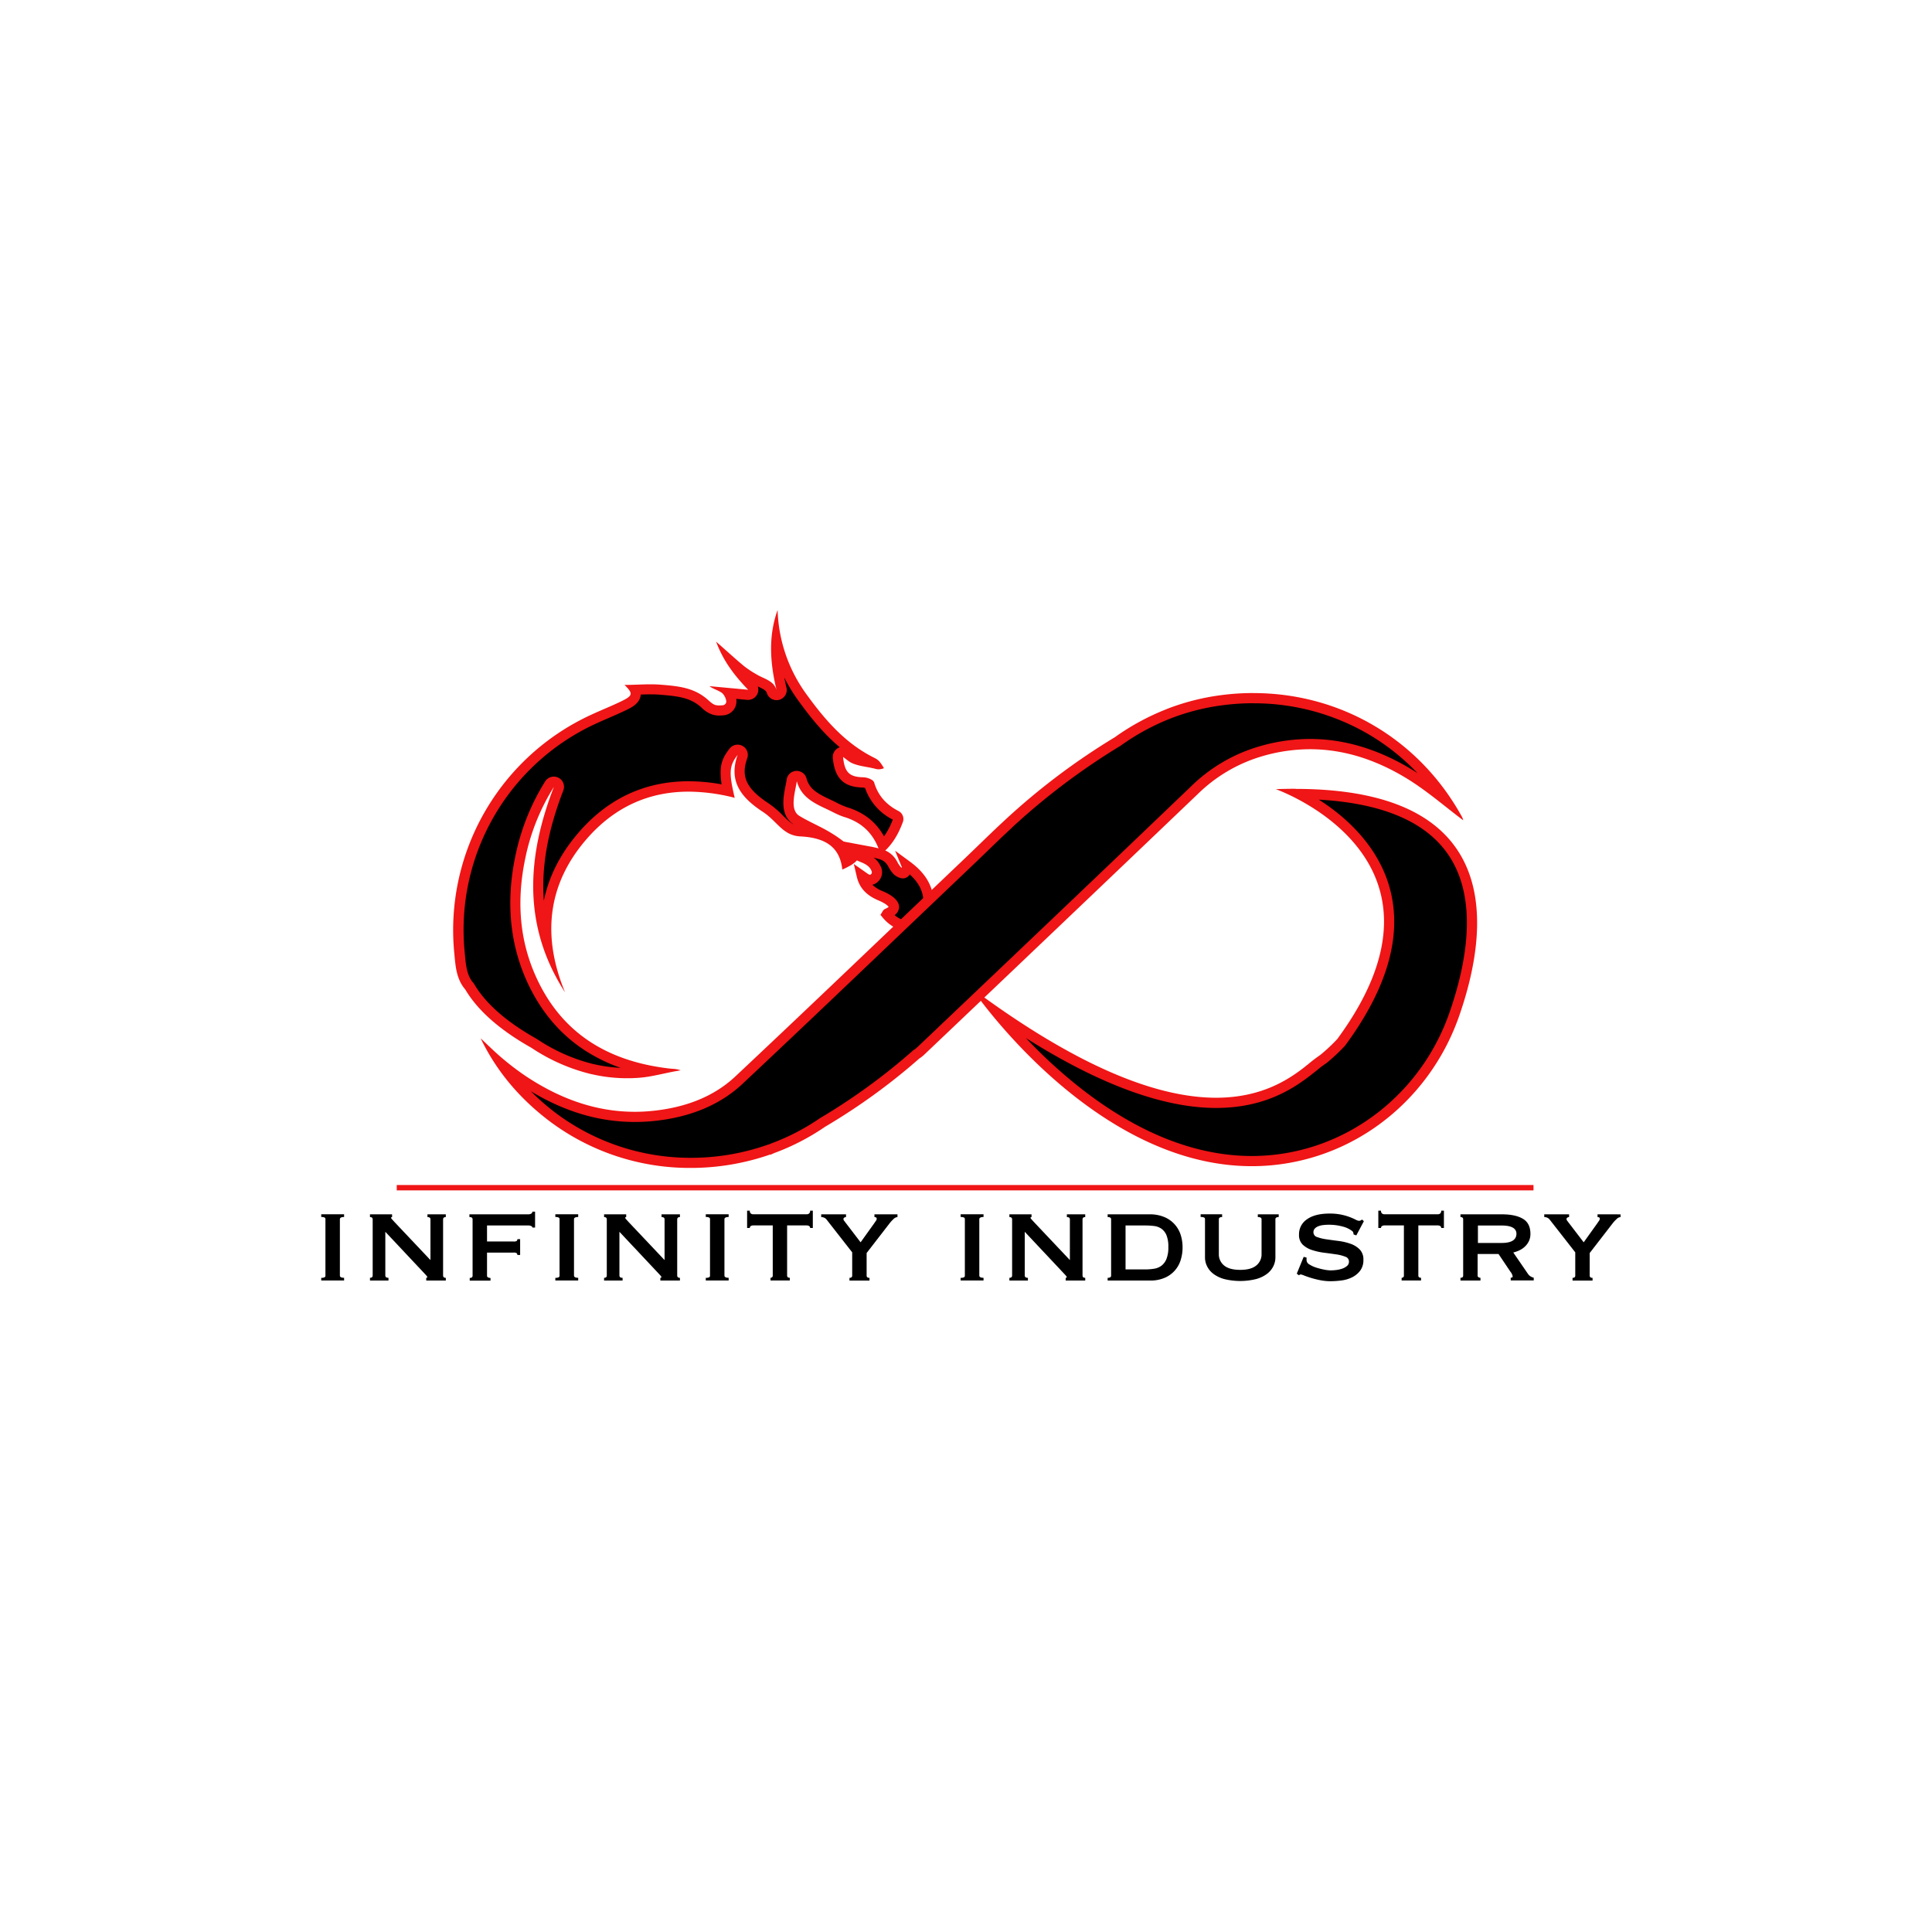 <svg id="Capa_1" data-name="Capa 1" xmlns="http://www.w3.org/2000/svg" viewBox="0 0 1080 1080"><defs><style>.cls-1{fill:#f01516;}.cls-2{fill:none;stroke:#f01516;stroke-miterlimit:10;stroke-width:3px;}</style></defs><title>logo dragon</title><path d="M699.68,649.07c-45.32,0-84.81-26.66-110-49A308.83,308.83,0,0,1,557,566c48.33,33.53,89.55,50.52,122.69,50.52h0c25.34,0,40.9-9.66,51.62-18.07l.32-.29.75-.56.09-.07c.67-.54,1.32-1,1.93-1.55a55.56,55.56,0,0,1,5-3.81l.32-.23a100.44,100.44,0,0,0,9.75-9.12,2.76,2.76,0,0,0,.21-.25c23.69-32.19,31.66-61.59,23.7-87.39C765,467.72,740.77,451.46,726,443.81c42.08.31,70.81,10.92,85.41,31.55,18.67,26.4,11,64.72,1.31,92.22-14.69,41.62-50.14,72.15-92.52,79.68a117.44,117.44,0,0,1-20.49,1.81Z"/><path class="cls-1" d="M737.11,447c35,1.94,59.22,12,71.95,30,18,25.4,10.44,62.76,1,89.63-14.35,40.65-49,70.46-90.33,77.81a113.78,113.78,0,0,1-20,1.77c-19.48,0-39.52-5-59.56-14.89-16.21-8-32.47-19.17-48.3-33.22-6.81-6-13-12.1-18.35-17.8,41.13,25.94,76.76,39.05,106.25,39.05,26.21,0,42.29-10,53.38-18.67.15-.13.3-.26.44-.4l.55-.39.19-.15,2-1.57a53.11,53.11,0,0,1,4.72-3.59,6.08,6.08,0,0,0,.66-.47,105.84,105.84,0,0,0,10-9.36c.14-.16.28-.33.41-.51,24.26-33,32.38-63.21,24.13-89.92-5.28-17.11-17.56-32.67-35.52-45q-1.8-1.23-3.54-2.34m-13-6.05c-3.56,0-7.21.07-11,.22,0,0,109,38.27,34.35,139.7a98.41,98.41,0,0,1-9.47,8.86,89.77,89.77,0,0,0-7.25,5.56,6.86,6.86,0,0,0-1.15.91h0c-9.38,7.36-24.53,17.46-49.86,17.46-29.47,0-72.7-13.67-136.64-61.2,0,0,67.13,99.46,156.6,99.46a120.25,120.25,0,0,0,21-1.85c44-7.81,79.84-39.45,94.71-81.54C833.06,518.46,841.45,441,724.1,441Z"/><path d="M506.87,483.79c6.75,5,11.45,10.71,12.17,19.09s2,16.66,2.89,24.26c-1.21-1.21-2.9-3.08-4.77-4.74-2.95-2.61-6.62-3.68-10.38-4.49a19.54,19.54,0,0,1-11.1-6.77c.17-.27.22-.47.34-.52,4.67-2.07,5-4.38.86-7.44a26.31,26.31,0,0,0-5-2.62c-4.84-2.14-8.7-5.14-10.08-11l1.63,1.15c1.7,1.16,3.5,1.7,5.24.2a4.38,4.38,0,0,0,1.06-5.45c-1.37-3.07-3.95-4.79-7-6.05-3.85-1.59-7.58-3.47-11.37-5.22l.32-.89c5.34,1,10.68,2,16,3,1.64.32,3.24.78,4.84,1.25a10.46,10.46,0,0,1,6.24,4.86,20.62,20.62,0,0,0,2.94,4.31c.88.85,2.61,1.73,3.54,1.4s1.47-2.08,2.07-3.27C507.4,484.64,507,484.16,506.87,483.79Z"/><path class="cls-1" d="M525.75,535l-5.84-5.86-1.17-1.2c-1-1.08-2.22-2.3-3.47-3.42-2.32-2-5.31-3-9.1-3.84A22.41,22.41,0,0,1,493.49,513l-1.32-1.59,1.1-1.75a3.27,3.27,0,0,1,1.58-1.61,7.7,7.7,0,0,0,1.92-1.1,7.61,7.61,0,0,0-1.59-1.44,21.21,21.21,0,0,0-4.12-2.16l-.35-.16c-4.15-1.82-9.87-5.15-11.71-12.92l-1.73-7.3,6.86,4.81c.34.25.61.44.88.62,1.25.85,1.49.65,1.78.4s.92-.79.32-2.13c-.88-2-2.53-3.35-5.5-4.58-2.75-1.14-5.46-2.42-8.08-3.67l-3.39-1.59-2.37-1.1,2-5.62,6.79,1.26q5.81,1.07,11.61,2.18c1.69.33,3.32.8,4.9,1.26l.18.05a13.3,13.3,0,0,1,7.88,6.12c.2.32.38.64.57,1a13.2,13.2,0,0,0,1.92,2.78,2.65,2.65,0,0,0,.44.33c0-.09.07-.17.11-.25l-3.8-9.28,8.16,6c5.27,3.88,12.38,10.3,13.32,21.13.5,5.8,1.25,11.56,2,17.14.31,2.4.62,4.74.9,7Zm-25.66-23.44a16.49,16.49,0,0,0,7.29,3.55c3.66.8,7.46,1.88,10.69,4.35-.69-5.32-1.39-10.79-1.87-16.35s-2.87-10-7.67-14.31a4.59,4.59,0,0,1-2.39,2c-2.53.87-5.33-1-6.45-2a17.84,17.84,0,0,1-2.89-4l-.51-.88a7.69,7.69,0,0,0-4.59-3.6l-.18-.05c-1.06-.3-2.07-.6-3.08-.84a12.8,12.8,0,0,1,3.88,4.91,7.2,7.2,0,0,1-1.81,8.76,6.56,6.56,0,0,1-2.87,1.47A17.66,17.66,0,0,0,493,498l.35.15a26.58,26.58,0,0,1,5.21,2.79c1.08.8,4.39,3.24,4,6.66A6,6,0,0,1,500.09,511.57Zm4.65-28Z"/><path d="M350.58,599.82a86.12,86.12,0,0,1-19.47-2.25l-.11,0a101.86,101.86,0,0,1-32.5-14.36l-.17-.1c-17.06-9.58-29.09-20.15-35.75-31.41a2.24,2.24,0,0,0-.31-.43c-3.3-3.77-4.3-8.43-4.84-12.49v0c-.24-1.78-.41-3.64-.57-5.44l-.1-1.07a129.66,129.66,0,0,1,75-130.18c2.41-1.11,4.91-2.19,7.32-3.24,3-1.31,6.13-2.65,9.16-4.11,3.71-1.78,6.59-3.37,7.08-6.22a5,5,0,0,0-.4-2.92l1.53,0c2.36-.08,4.8-.17,7.18-.17,2.15,0,4.05.07,5.79.22,10.18.83,17.32,1.78,23.75,7.12.34.29.69.6,1,.91a12.79,12.79,0,0,0,5,3.22,10.76,10.76,0,0,0,2.83.34,21.49,21.49,0,0,0,2.34-.14,5,5,0,0,0,4.27-6.4,16.34,16.34,0,0,0-1.26-3.21l10.59,1,.27,0a2.85,2.85,0,0,0,2.06-4.82,93.7,93.7,0,0,1-10.51-12.75c1.43,1.24,2.84,2.45,4.28,3.65a52.15,52.15,0,0,0,6.71,4.51l.93.55a36.74,36.74,0,0,0,3.53,1.8c3.29,1.53,5.35,2.6,6.18,5.21a2.83,2.83,0,0,0,2.71,2,2.91,2.91,0,0,0,.77-.1,2.86,2.86,0,0,0,2-3.41c-2.41-10-3.37-18.7-2.87-26.68a87.2,87.2,0,0,0,14.45,31.52c10.06,13.88,21.75,27.91,39.11,36.44a6.5,6.5,0,0,1,.59.32c-1.05-.23-2.08-.42-3.1-.6a36.12,36.12,0,0,1-7.61-2,14.43,14.43,0,0,1-2.9-1.93c-.57-.44-1.13-.87-1.72-1.28a2.79,2.79,0,0,0-1.63-.52,2.85,2.85,0,0,0-2.84,3.12c.93,9.89,4.65,13.67,13.71,13.92a7.13,7.13,0,0,1,3.5.94,2.34,2.34,0,0,1,.35.23c2.33,7.63,7.36,13.46,14.94,17.35a2.12,2.12,0,0,1,1.09,2.61c-2.23,6.07-4.92,10.61-8.48,14.24-3.82-9.4-10.76-15.7-20.69-18.74a44.49,44.49,0,0,1-6.64-2.88c-1-.47-1.89-.94-2.84-1.39-6.77-3.16-13.17-6.14-15.22-13.8a2.85,2.85,0,0,0-2.75-2.11h-.19a2.86,2.86,0,0,0-2.64,2.47c-.13,1-.38,2.27-.65,3.6-1.24,6.25-2.94,14.82,3.44,18.63,2.85,1.71,5.84,3.21,8.72,4.66s6.07,3.06,8.92,4.8a69.05,69.05,0,0,1,12,9.19,8.35,8.35,0,0,1,1.7,2,9.64,9.64,0,0,1-2.41,1.94,12.87,12.87,0,0,1-1.33.76c-2.62-10.82-11-16.45-25.45-17.18-5.3-.27-8.21-3.13-11.88-6.76a50.16,50.16,0,0,0-7.66-6.52c-13.31-8.74-17.07-17-12.95-28.48a2.85,2.85,0,0,0-2.68-3.81,2.82,2.82,0,0,0-2.25,1.1c-5,6.44-5.49,11-3.18,21.9a104.45,104.45,0,0,0-22-2.49c-23.64,0-43.69,9.42-59.6,28-15.19,17.73-21.75,37.55-19.64,59.18-8.18-25.56-5.94-53.5,6.61-85.95a2.84,2.84,0,0,0-1.38-3.57,2.81,2.81,0,0,0-1.28-.31,2.86,2.86,0,0,0-2.41,1.33,123.91,123.91,0,0,0-16.45,41.24c-5,24.33-3,47,6.12,67.31,12.63,28.19,35.24,45.57,67.28,51.74a63.68,63.68,0,0,1-7.3,1C354.76,599.74,352.66,599.82,350.58,599.82Z"/><path class="cls-1" d="M438.48,378.9a93.11,93.11,0,0,0,7.7,12.61c6.65,9.19,14,18.45,23.27,26.22a5.75,5.75,0,0,0-3.91,6c1.06,11.27,6,16.2,16.47,16.5a5.25,5.25,0,0,1,1.57.27,31.05,31.05,0,0,0,15.48,17.66,39.91,39.91,0,0,1-4.89,9.37c-4.38-7.95-11.26-13.4-20.54-16.24a42.56,42.56,0,0,1-6.2-2.71c-.94-.47-1.91-1-2.91-1.42-7.44-3.47-12.07-6-13.67-12a5.7,5.7,0,0,0-5.5-4.22H445a5.69,5.69,0,0,0-5.27,4.94c-.13.94-.37,2.14-.62,3.42-1.25,6.28-3.34,16.79,4.77,21.64h0c-2-.92-3.73-2.58-6.24-5.05a51.82,51.82,0,0,0-8.09-6.87c-12.3-8.08-15.51-14.89-11.84-25.14a5.7,5.7,0,0,0-9.86-5.42c-4.44,5.71-6,10-4.47,20a104,104,0,0,0-18.46-1.73c-24.51,0-45.29,9.75-61.76,29C313.19,477.37,306.78,490,304,503.5c-1.45-18.8,2.19-39.1,10.9-61.63a5.7,5.7,0,0,0-10.13-5.1A126.77,126.77,0,0,0,288,479c-5.16,24.93-3,48.16,6.31,69.05,7.39,16.49,18.14,29.51,32,38.7a93.2,93.2,0,0,0,20.62,10.18,82.71,82.71,0,0,1-15-2.08l-.14,0a99.37,99.37,0,0,1-31.59-14l-.33-.2c-16.62-9.33-28.3-19.56-34.7-30.38a5.81,5.81,0,0,0-.61-.86c-2.23-2.54-3.48-5.83-4.17-11h0c-.23-1.74-.39-3.51-.56-5.38l-.1-1.06A126.79,126.79,0,0,1,332.94,404.6c2.37-1.1,4.85-2.18,7.25-3.22,3-1.31,6.18-2.67,9.26-4.15,3.51-1.68,7.88-3.78,8.66-8.3,0-.23.06-.45.08-.67,1.81-.06,3.64-.11,5.42-.11,2.08,0,3.89.07,5.56.21,9.92.81,16.36,1.65,22.16,6.47.31.26.63.55.94.83a15.17,15.17,0,0,0,6.16,3.85A13.17,13.17,0,0,0,402,400c.94,0,1.86-.08,2.62-.15a7.83,7.83,0,0,0,6.93-9.19l6.13.58a4.89,4.89,0,0,0,.54,0,5.71,5.71,0,0,0,5.4-7.51l.39.18c3,1.41,4.21,2.08,4.66,3.49a5.7,5.7,0,0,0,5.43,4,5.89,5.89,0,0,0,1.54-.21,5.71,5.71,0,0,0,4-6.82c-.45-1.86-.84-3.67-1.19-5.43m-3.86-37.69c-5.18,14.71-4.11,29.39-.5,44.45-1.68-5.3-6.95-6.18-10.95-8.58a57.76,57.76,0,0,1-7.29-4.81c-4.9-4.08-9.6-8.39-15.54-13.62,4.07,10.9,10.12,18.76,17.89,26.88l-21.6-2c2.31,1.77,5.32,2.33,7.31,4.07a8.06,8.06,0,0,1,2,3.84,2.14,2.14,0,0,1-1.83,2.75,20.47,20.47,0,0,1-2.05.12,7.9,7.9,0,0,1-2.08-.24c-1.85-.51-3.39-2.26-5-3.57-7.37-6.13-15.73-7-25.33-7.77-2-.17-4-.23-6-.23-4.84,0-9.69.34-14.47.34,4.88,4.91,4.72,6-2.15,9.3-5.41,2.6-11,4.81-16.45,7.34a132.47,132.47,0,0,0-76.63,133c.21,2.23.4,4.47.69,6.68h0c.68,5.06,2,9.92,5.53,14,8.15,13.8,22.91,24.65,36.81,32.46a104.49,104.49,0,0,0,33.41,14.75l.12,0h0a87.91,87.91,0,0,0,20.12,2.33c2.14,0,4.29-.08,6.47-.24,7.85-.57,15.56-3,23.37-4.15-2.08-.92-4.29-.8-6.45-1.06-33.93-4-60.13-19.48-74.49-51.55-9.43-21-10.59-43.11-5.94-65.56a120.55,120.55,0,0,1,16.07-40.3c-15.19,39.3-17.64,77.79,6.24,114.84-12.71-30.66-10.21-59.71,11.61-85.18,16-18.69,35.56-27,57.44-27a104.71,104.71,0,0,1,25.78,3.45c-3.33-14.08-3.11-17.84,1.65-24-5.47,15.26,2.67,24.35,14.07,31.83,8.21,5.39,11.11,13.24,21,13.74,14.82.76,22.12,6.54,23.44,18.53a51.9,51.9,0,0,0,5.06-2.57c4.5-3,5-4.65,1.13-8.39a72.16,72.16,0,0,0-12.55-9.57c-5.69-3.49-11.93-6-17.66-9.48s-2.18-13.69-1.42-19.41c2.36,8.81,9.53,12.27,16.76,15.64,3.27,1.53,6.44,3.37,9.85,4.42,10.56,3.23,17.16,10.2,20.23,21,6.3-4.95,9.87-11.22,12.46-18.24a5,5,0,0,0-2.47-6.13c-6.66-3.41-11.43-8.51-13.61-16a3.2,3.2,0,0,0-1.51-1.53,10,10,0,0,0-4.89-1.33c-7.55-.22-10.16-2.93-10.95-11.35,1.74,1.22,3.28,2.71,5.12,3.49,4.21,1.81,8.75,2,13.15,3.2a6.6,6.6,0,0,0,1.62.2,7.32,7.32,0,0,0,2.94-.63,23.85,23.85,0,0,0-2.69-3.92,9.45,9.45,0,0,0-2.51-1.77c-16.29-8-27.69-21.23-38.06-35.55a84,84,0,0,1-16.17-47Z"/><path d="M386.24,650a128.34,128.34,0,0,1-77.32-25.64,126.93,126.93,0,0,1-28.46-29.46,140,140,0,0,0,11.47,8.66c20.84,14,41.45,20.76,63,20.76a103.69,103.69,0,0,0,10.83-.58c19.56-2.09,35.51-8.82,47.41-20,31.54-29.62,63.37-60,94.14-89.34q17-16.2,33.95-32.38c2.76-2.62,5.49-5.27,8.23-7.91,4.6-4.44,9.35-9,14.11-13.44a2.81,2.81,0,0,0,.29-.31,381.93,381.93,0,0,1,60.84-45.83l.17-.12A131.27,131.27,0,0,1,653,399.16l.16-.07a127.57,127.57,0,0,1,30.1-7.67,136.72,136.72,0,0,1,17.46-1.13c43.94,0,83.33,21.13,107.59,57.1a210.74,210.74,0,0,0-21.11-15.12c-18-10.84-36.45-16.34-54.84-16.34a98.56,98.56,0,0,0-29,4.46,88.09,88.09,0,0,0-35.69,21.3C617,490.22,565.34,539.36,515.34,586.88l-.89.84a12.81,12.81,0,0,1-2,1.5,2.4,2.4,0,0,0-.37.28,344.26,344.26,0,0,1-52.19,37.91l-.17.1A126.16,126.16,0,0,1,432,641.86l-.17.07-1.22.54a2.65,2.65,0,0,0-.73.16A131.8,131.8,0,0,1,386.24,650Z"/><path class="cls-1" d="M700.7,393.14a127.14,127.14,0,0,1,64.36,17.34,125.58,125.58,0,0,1,27.32,21.69q-1.85-1.2-3.73-2.34c-18.45-11.11-37.39-16.75-56.3-16.75h0a101.54,101.54,0,0,0-29.8,4.58,90.88,90.88,0,0,0-36.82,22c-50.62,48.5-102.29,97.6-152.26,145.09l-1,.93a10.47,10.47,0,0,1-1.53,1.15,5,5,0,0,0-.74.56A342.05,342.05,0,0,1,458.48,625l-.34.22a124.2,124.2,0,0,1-27.09,14l-.34.14-.84.37a6,6,0,0,0-.9.24,128.72,128.72,0,0,1-42.73,7.25,125.46,125.46,0,0,1-75.6-25.06A136.41,136.41,0,0,1,296.71,610c19.18,11.56,38.29,17.19,58.21,17.19a104.36,104.36,0,0,0,11.14-.6c20.18-2.16,36.69-9.14,49.05-20.75,31.55-29.61,63.36-60,94.13-89.33q17-16.2,34-32.4c2.76-2.63,5.55-5.32,8.24-7.92,4.59-4.44,9.33-9,14.07-13.4.15-.14.29-.29.43-.44A379,379,0,0,1,626.2,417a4,4,0,0,0,.34-.23,128.75,128.75,0,0,1,27.48-15l.12-.05h0a124.1,124.1,0,0,1,29.43-7.5,132.77,132.77,0,0,1,17.09-1.11m0-5.69a137.7,137.7,0,0,0-17.82,1.14,129.46,129.46,0,0,0-30.78,7.85l0,0-.21.11a133.1,133.1,0,0,0-28.7,15.63,378.74,378.74,0,0,0-61.6,46.47l0,0c-7.57,7-14.9,14.26-22.37,21.38-42.65,40.61-85.14,81.39-128.08,121.7-12.62,11.85-28.72,17.41-45.76,19.23a96.46,96.46,0,0,1-10.53.57c-22.26,0-42.58-7.66-61.41-20.28a149.83,149.83,0,0,1-13.05-10c-4-3.41-7.79-7.18-11.66-10.79,9,18.67,22,33.78,38.39,46.23a130.46,130.46,0,0,0,79.05,26.22,135.18,135.18,0,0,0,44.62-7.57l-.33.32,2.5-1.11a129,129,0,0,0,28.34-14.67A347,347,0,0,0,514,591.63a15.8,15.8,0,0,0,2.41-1.84q76.73-72.91,153.25-146a85.84,85.84,0,0,1,34.55-20.64,95.35,95.35,0,0,1,28.13-4.33c18.61,0,36.42,5.72,53.37,15.93,11.62,7,22,16.13,32.23,23.79v0a7.69,7.69,0,0,0-.74-2c-24.13-43.83-68.39-69.1-116.51-69.1Z"/><path d="M179.57,714.32a4,4,0,0,0,1.85-.3,1,1,0,0,0,.5-1V681.6a1,1,0,0,0-.5-1,4.13,4.13,0,0,0-1.85-.29v-1.52h12.78v1.52c-1.57,0-2.35.42-2.35,1.26v31.46c0,.84.78,1.26,2.35,1.26v1.51H179.57Z"/><path d="M206.82,714.32c1,0,1.51-.42,1.51-1.26V681.6c0-.84-.5-1.26-1.51-1.26v-1.52h12.36v1.52c-.39.06-.59.2-.59.42s.62,1,1.85,2.27l20.19,21.36V681.6q0-1.26-1.68-1.26v-1.52h10.26v1.52c-1,0-1.52.42-1.52,1.26v31.46c0,.84.51,1.26,1.52,1.26v1.51H238.27v-1.51c.4,0,.59-.14.59-.42s-.26-.62-.8-1.18l-1.8-1.93L215.4,688.58v24.48c0,.84.59,1.26,1.76,1.26v1.51H206.82Z"/><path d="M297.65,686.23c0-.28-.19-.55-.59-.8a3.84,3.84,0,0,0-2-.38H272.25V694h14.8a3.16,3.16,0,0,0,1.77-.29,1.49,1.49,0,0,0,.42-1h1.52v8.83h-1.52a1.68,1.68,0,0,0-.42-1,2.9,2.9,0,0,0-1.77-.33h-14.8v12.87a1,1,0,0,0,.59,1,2.92,2.92,0,0,0,1.35.3v1.51H262.58v-1.51c1.06,0,1.6-.42,1.6-1.26V681.6q0-1.26-1.77-1.26v-1.52H295a3.51,3.51,0,0,0,2-.42,1.26,1.26,0,0,0,.59-1.09h1.52v8.92Z"/><path d="M310.44,714.32a4,4,0,0,0,1.85-.3,1,1,0,0,0,.5-1V681.6a1,1,0,0,0-.5-1,4.16,4.16,0,0,0-1.85-.29v-1.52h12.78v1.52c-1.57,0-2.35.42-2.35,1.26v31.46c0,.84.78,1.26,2.35,1.26v1.51H310.44Z"/><path d="M337.69,714.32c1,0,1.51-.42,1.51-1.26V681.6c0-.84-.5-1.26-1.51-1.26v-1.52h12.36v1.52c-.39.06-.59.2-.59.42s.62,1,1.85,2.27l20.19,21.36V681.6c0-.84-.56-1.26-1.69-1.26v-1.52h10.27v1.52c-1,0-1.52.42-1.52,1.26v31.46c0,.84.51,1.26,1.52,1.26v1.51H369.14v-1.51c.39,0,.59-.14.59-.42s-.27-.62-.8-1.18l-1.81-1.93-20.86-22.21v24.48q0,1.26,1.77,1.26v1.51H337.69Z"/><path d="M394.54,714.32a4,4,0,0,0,1.85-.3,1,1,0,0,0,.51-1V681.6a1,1,0,0,0-.51-1,4.13,4.13,0,0,0-1.85-.29v-1.52h12.78v1.52c-1.57,0-2.35.42-2.35,1.26v31.46c0,.84.78,1.26,2.35,1.26v1.51H394.54Z"/><path d="M430.71,714.32a1.44,1.44,0,0,0,.84-.3,1.09,1.09,0,0,0,.42-1v-28H421a2.52,2.52,0,0,0-1.26.33,1.18,1.18,0,0,0-.59,1.1h-1.51v-9.67h1.51a1.84,1.84,0,0,0,.59,1.59,2.05,2.05,0,0,0,1.26.42H451a2.1,2.1,0,0,0,1.27-.42,1.84,1.84,0,0,0,.59-1.59h1.51v9.67h-1.51a1.18,1.18,0,0,0-.59-1.1,2.59,2.59,0,0,0-1.27-.33H440v28c0,.84.51,1.26,1.51,1.26v1.51H430.71Z"/><path d="M462.08,681.77a3.45,3.45,0,0,0-1.43-1.1,4.4,4.4,0,0,0-1.6-.33v-1.52h13.88v1.52a2,2,0,0,0-.93.29.91.91,0,0,0-.5.8,1.47,1.47,0,0,0,.33.93c.23.28.48.61.76,1l8.49,11.1L488.57,684c.5-.73.88-1.28,1.14-1.64a1.86,1.86,0,0,0,.37-1q0-.68-.42-.84a2.29,2.29,0,0,0-.84-.17v-1.52h12.87v1.52a3.49,3.49,0,0,0-2.23,1.13,19.86,19.86,0,0,0-2.14,2.32l-12.87,16.65v12.62c0,.84.53,1.26,1.6,1.26v1.51H474.86v-1.51c1,0,1.52-.42,1.52-1.26v-13Z"/><path d="M537,714.32a3.93,3.93,0,0,0,1.85-.3,1,1,0,0,0,.51-1V681.6a1,1,0,0,0-.51-1,4.1,4.1,0,0,0-1.85-.29v-1.52H549.8v1.52c-1.57,0-2.36.42-2.36,1.26v31.46c0,.84.79,1.26,2.36,1.26v1.51H537Z"/><path d="M564.26,714.32c1,0,1.52-.42,1.52-1.26V681.6c0-.84-.51-1.26-1.52-1.26v-1.52h12.37v1.52c-.4.06-.59.2-.59.42s.61,1,1.85,2.27l20.18,21.36V681.6q0-1.26-1.68-1.26v-1.52h10.26v1.52c-1,0-1.51.42-1.51,1.26v31.46c0,.84.5,1.26,1.51,1.26v1.51H595.72v-1.51c.39,0,.59-.14.59-.42s-.27-.62-.8-1.18-1.14-1.21-1.81-1.93l-20.86-22.21v24.48q0,1.26,1.77,1.26v1.51H564.26Z"/><path d="M619.18,714.32c1.29,0,1.94-.42,1.94-1.26V681.6c0-.84-.65-1.26-1.94-1.26v-1.52h23.38a20.63,20.63,0,0,1,8.5,1.6,16,16,0,0,1,9,10.05,22.65,22.65,0,0,1,1,6.86,23.19,23.19,0,0,1-1,6.85,15.74,15.74,0,0,1-8.83,10.05,19.84,19.84,0,0,1-8.41,1.6H619.18Zm20.94-4.71a31.61,31.61,0,0,0,5-.38,9.28,9.28,0,0,0,4.12-1.68,8.9,8.9,0,0,0,2.82-3.79,17.46,17.46,0,0,0,1.05-6.68,16.86,16.86,0,0,0-1.05-6.61,8.36,8.36,0,0,0-2.82-3.61,9.1,9.1,0,0,0-4.12-1.52,41.41,41.41,0,0,0-5-.29H629.19v24.56Z"/><path d="M683.19,680.34c-1.24,0-1.85.42-1.85,1.27v19.31a8,8,0,0,0,2.94,6.49q2.94,2.45,9,2.45t9-2.45a8,8,0,0,0,2.94-6.49V681.61c0-.85-.7-1.27-2.1-1.27v-1.52h11.69v1.52c-1.23,0-1.85.42-1.85,1.26v21.28a11.1,11.1,0,0,1-1.18,5,12,12,0,0,1-3.57,4.25,18,18,0,0,1-6.14,2.9,37.32,37.32,0,0,1-17.58,0,18,18,0,0,1-6.14-2.9,12,12,0,0,1-3.57-4.25,11.1,11.1,0,0,1-1.18-5V681.6a1,1,0,0,0-.51-1,4.36,4.36,0,0,0-1.93-.29v-1.52h12Z"/><path d="M730.37,703a6,6,0,0,1,0,.72,6.8,6.8,0,0,0,0,.8,2.89,2.89,0,0,0,1.59,2.31,15.82,15.82,0,0,0,3.83,1.77,38.34,38.34,0,0,0,4.46,1.13,20.06,20.06,0,0,0,3.49.42,28.41,28.41,0,0,0,2.9-.17,16.3,16.3,0,0,0,3.41-.71,8.57,8.57,0,0,0,2.86-1.52,3.14,3.14,0,0,0,1.17-2.56,2.82,2.82,0,0,0-2.06-2.69,22.79,22.79,0,0,0-5.17-1.31c-2.07-.3-4.32-.61-6.73-.92a35.08,35.08,0,0,1-6.73-1.51,13.62,13.62,0,0,1-5.17-3,7.41,7.41,0,0,1-2.06-5.6,10,10,0,0,1,4.46-8.57q4.46-3.19,12.53-3.2a31.43,31.43,0,0,1,6.77.63,32.22,32.22,0,0,1,4.75,1.39,33.92,33.92,0,0,1,3.16,1.39,4.55,4.55,0,0,0,1.8.63,1.93,1.93,0,0,0,1-.21c.23-.14.51-.3.84-.47l.93.93-4.21,7.91-1.51-.51c-.06-.34-.11-.67-.17-1a1.74,1.74,0,0,0-.75-1,14.36,14.36,0,0,0-5.22-2.44,28.82,28.82,0,0,0-7.9-1,24.93,24.93,0,0,0-3.2.21,10.26,10.26,0,0,0-2.69.72,4.91,4.91,0,0,0-1.85,1.3,3,3,0,0,0-.68,2,2.76,2.76,0,0,0,2.06,2.65,24.86,24.86,0,0,0,5.18,1.26c2.07.31,4.32.62,6.73.92a32.71,32.71,0,0,1,6.72,1.56,13.34,13.34,0,0,1,5.18,3.2,7.93,7.93,0,0,1,2.06,5.8,9.7,9.7,0,0,1-1.81,6.06,12.94,12.94,0,0,1-4.5,3.7,18.68,18.68,0,0,1-5.93,1.76,47.53,47.53,0,0,1-6.1.42,30,30,0,0,1-5.67-.54,52.13,52.13,0,0,1-5.13-1.26c-1.55-.48-2.85-.93-3.92-1.35a8.78,8.78,0,0,0-1.93-.63,1.29,1.29,0,0,0-1,.5L724.9,712l3.87-9.42Z"/><path d="M783.52,714.32a1.44,1.44,0,0,0,.84-.3,1.09,1.09,0,0,0,.43-1v-28H773.85a2.52,2.52,0,0,0-1.26.33,1.18,1.18,0,0,0-.59,1.1h-1.51v-9.67H772a1.84,1.84,0,0,0,.59,1.59,2.05,2.05,0,0,0,1.26.42h29.94a2.05,2.05,0,0,0,1.26-.42,1.82,1.82,0,0,0,.59-1.59h1.52v9.67h-1.52a1.16,1.16,0,0,0-.59-1.1,2.52,2.52,0,0,0-1.26-.33H792.86v28c0,.84.5,1.26,1.51,1.26v1.51H783.52Z"/><path d="M839.62,678.82q7.49,0,11.69,2.49t4.21,8.45a9.32,9.32,0,0,1-.84,4,10.35,10.35,0,0,1-2.23,3.07,12,12,0,0,1-3.07,2.1,17.5,17.5,0,0,1-3.45,1.22l8.24,12a4.91,4.91,0,0,0,1.47,1.39,7.35,7.35,0,0,0,1.73.72v1.51H844.5v-1.51c.73,0,1.09-.26,1.09-.76a5.52,5.52,0,0,0-1.26-2.61L837.69,701H826v12a1,1,0,0,0,.54,1,2.22,2.22,0,0,0,1.05.3v1.51H816.41v-1.51c1,0,1.51-.42,1.51-1.26V681.6c0-.84-.5-1.26-1.51-1.26v-1.52Zm-.17,16q8.25,0,8.25-5.21a3.73,3.73,0,0,0-2-3.32q-2-1.21-6.27-1.22H826.17v9.75Z"/><path d="M866.28,681.77a3.39,3.39,0,0,0-1.43-1.1,4.36,4.36,0,0,0-1.6-.33v-1.52h13.88v1.52a1.89,1.89,0,0,0-.92.29.91.91,0,0,0-.51.8,1.43,1.43,0,0,0,.34.93c.22.28.47.61.76,1l8.49,11.1L892.78,684l1.13-1.64a1.88,1.88,0,0,0,.38-1q0-.68-.42-.84a2.29,2.29,0,0,0-.84-.17v-1.52H905.9v1.52a3.47,3.47,0,0,0-2.23,1.13,20,20,0,0,0-2.15,2.32l-12.87,16.65v12.62c0,.84.54,1.26,1.6,1.26v1.51H879.07v-1.51c1,0,1.51-.42,1.51-1.26v-13Z"/><line class="cls-2" x1="221.79" y1="663.93" x2="857.23" y2="663.93"/></svg>